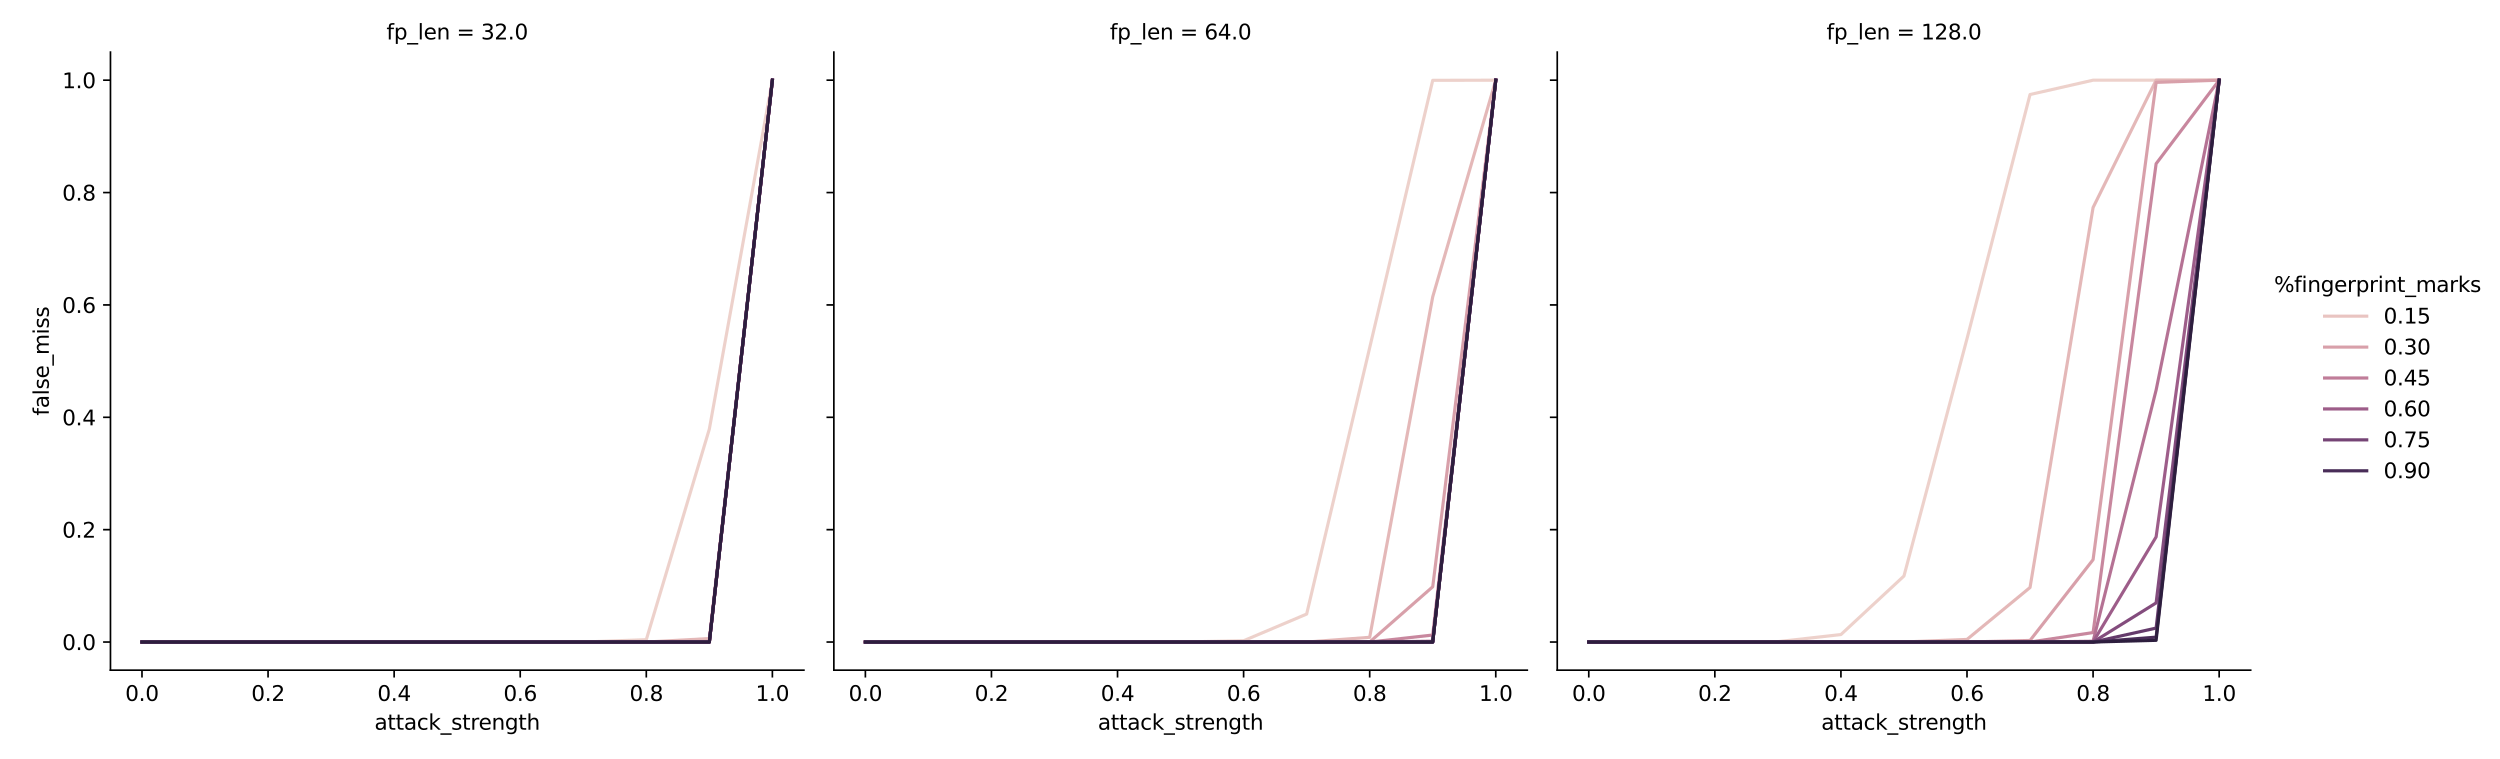 <?xml version="1.0" encoding="utf-8" standalone="no"?>
<!DOCTYPE svg PUBLIC "-//W3C//DTD SVG 1.1//EN"
  "http://www.w3.org/Graphics/SVG/1.1/DTD/svg11.dtd">
<svg xmlns:xlink="http://www.w3.org/1999/xlink" width="1186.46pt" height="360pt" viewBox="0 0 1186.46 360" xmlns="http://www.w3.org/2000/svg" version="1.1">
 <defs>
  <style type="text/css">*{stroke-linejoin: round; stroke-linecap: butt}</style>
 </defs>
 <g id="figure_1">
  <g id="patch_1">
   <path d="M 0 360 
L 1186.46 360 
L 1186.46 0 
L 0 0 
z
" style="fill: #ffffff"/>
  </g>
  <g id="axes_1">
   <g id="patch_2">
    <path d="M 52.424 318.04 
L 381.515 318.04 
L 381.515 24.72 
L 52.424 24.72 
z
" style="fill: #ffffff"/>
   </g>
   <g id="PolyCollection_1"/>
   <g id="PolyCollection_2"/>
   <g id="PolyCollection_3"/>
   <g id="PolyCollection_4"/>
   <g id="PolyCollection_5"/>
   <g id="PolyCollection_6"/>
   <g id="PolyCollection_7"/>
   <g id="PolyCollection_8"/>
   <g id="PolyCollection_9"/>
   <g id="PolyCollection_10"/>
   <g id="matplotlib.axis_1">
    <g id="xtick_1">
     <g id="line2d_1">
      <defs>
       <path id="mba8ad556d3" d="M 0 0 
L 0 3.5 
" style="stroke: #000000; stroke-width: 0.8"/>
      </defs>
      <g>
       <use xlink:href="#mba8ad556d3" x="67.383" y="318.04" style="stroke: #000000; stroke-width: 0.8"/>
      </g>
     </g>
     <g id="text_1">
      <!-- 0.0 -->
      <g transform="translate(59.431 332.638) scale(0.1 -0.1)">
       <defs>
        <path id="DejaVuSans-30" d="M 2034 4250 
Q 1547 4250 1301 3770 
Q 1056 3291 1056 2328 
Q 1056 1369 1301 889 
Q 1547 409 2034 409 
Q 2525 409 2770 889 
Q 3016 1369 3016 2328 
Q 3016 3291 2770 3770 
Q 2525 4250 2034 4250 
z
M 2034 4750 
Q 2819 4750 3233 4129 
Q 3647 3509 3647 2328 
Q 3647 1150 3233 529 
Q 2819 -91 2034 -91 
Q 1250 -91 836 529 
Q 422 1150 422 2328 
Q 422 3509 836 4129 
Q 1250 4750 2034 4750 
z
" transform="scale(0.016)"/>
        <path id="DejaVuSans-2e" d="M 684 794 
L 1344 794 
L 1344 0 
L 684 0 
L 684 794 
z
" transform="scale(0.016)"/>
       </defs>
       <use xlink:href="#DejaVuSans-30"/>
       <use xlink:href="#DejaVuSans-2e" x="63.623"/>
       <use xlink:href="#DejaVuSans-30" x="95.41"/>
      </g>
     </g>
    </g>
    <g id="xtick_2">
     <g id="line2d_2">
      <g>
       <use xlink:href="#mba8ad556d3" x="127.217" y="318.04" style="stroke: #000000; stroke-width: 0.8"/>
      </g>
     </g>
     <g id="text_2">
      <!-- 0.2 -->
      <g transform="translate(119.266 332.638) scale(0.1 -0.1)">
       <defs>
        <path id="DejaVuSans-32" d="M 1228 531 
L 3431 531 
L 3431 0 
L 469 0 
L 469 531 
Q 828 903 1448 1529 
Q 2069 2156 2228 2338 
Q 2531 2678 2651 2914 
Q 2772 3150 2772 3378 
Q 2772 3750 2511 3984 
Q 2250 4219 1831 4219 
Q 1534 4219 1204 4116 
Q 875 4013 500 3803 
L 500 4441 
Q 881 4594 1212 4672 
Q 1544 4750 1819 4750 
Q 2544 4750 2975 4387 
Q 3406 4025 3406 3419 
Q 3406 3131 3298 2873 
Q 3191 2616 2906 2266 
Q 2828 2175 2409 1742 
Q 1991 1309 1228 531 
z
" transform="scale(0.016)"/>
       </defs>
       <use xlink:href="#DejaVuSans-30"/>
       <use xlink:href="#DejaVuSans-2e" x="63.623"/>
       <use xlink:href="#DejaVuSans-32" x="95.41"/>
      </g>
     </g>
    </g>
    <g id="xtick_3">
     <g id="line2d_3">
      <g>
       <use xlink:href="#mba8ad556d3" x="187.052" y="318.04" style="stroke: #000000; stroke-width: 0.8"/>
      </g>
     </g>
     <g id="text_3">
      <!-- 0.4 -->
      <g transform="translate(179.101 332.638) scale(0.1 -0.1)">
       <defs>
        <path id="DejaVuSans-34" d="M 2419 4116 
L 825 1625 
L 2419 1625 
L 2419 4116 
z
M 2253 4666 
L 3047 4666 
L 3047 1625 
L 3713 1625 
L 3713 1100 
L 3047 1100 
L 3047 0 
L 2419 0 
L 2419 1100 
L 313 1100 
L 313 1709 
L 2253 4666 
z
" transform="scale(0.016)"/>
       </defs>
       <use xlink:href="#DejaVuSans-30"/>
       <use xlink:href="#DejaVuSans-2e" x="63.623"/>
       <use xlink:href="#DejaVuSans-34" x="95.41"/>
      </g>
     </g>
    </g>
    <g id="xtick_4">
     <g id="line2d_4">
      <g>
       <use xlink:href="#mba8ad556d3" x="246.887" y="318.04" style="stroke: #000000; stroke-width: 0.8"/>
      </g>
     </g>
     <g id="text_4">
      <!-- 0.6 -->
      <g transform="translate(238.935 332.638) scale(0.1 -0.1)">
       <defs>
        <path id="DejaVuSans-36" d="M 2113 2584 
Q 1688 2584 1439 2293 
Q 1191 2003 1191 1497 
Q 1191 994 1439 701 
Q 1688 409 2113 409 
Q 2538 409 2786 701 
Q 3034 994 3034 1497 
Q 3034 2003 2786 2293 
Q 2538 2584 2113 2584 
z
M 3366 4563 
L 3366 3988 
Q 3128 4100 2886 4159 
Q 2644 4219 2406 4219 
Q 1781 4219 1451 3797 
Q 1122 3375 1075 2522 
Q 1259 2794 1537 2939 
Q 1816 3084 2150 3084 
Q 2853 3084 3261 2657 
Q 3669 2231 3669 1497 
Q 3669 778 3244 343 
Q 2819 -91 2113 -91 
Q 1303 -91 875 529 
Q 447 1150 447 2328 
Q 447 3434 972 4092 
Q 1497 4750 2381 4750 
Q 2619 4750 2861 4703 
Q 3103 4656 3366 4563 
z
" transform="scale(0.016)"/>
       </defs>
       <use xlink:href="#DejaVuSans-30"/>
       <use xlink:href="#DejaVuSans-2e" x="63.623"/>
       <use xlink:href="#DejaVuSans-36" x="95.41"/>
      </g>
     </g>
    </g>
    <g id="xtick_5">
     <g id="line2d_5">
      <g>
       <use xlink:href="#mba8ad556d3" x="306.722" y="318.04" style="stroke: #000000; stroke-width: 0.8"/>
      </g>
     </g>
     <g id="text_5">
      <!-- 0.8 -->
      <g transform="translate(298.77 332.638) scale(0.1 -0.1)">
       <defs>
        <path id="DejaVuSans-38" d="M 2034 2216 
Q 1584 2216 1326 1975 
Q 1069 1734 1069 1313 
Q 1069 891 1326 650 
Q 1584 409 2034 409 
Q 2484 409 2743 651 
Q 3003 894 3003 1313 
Q 3003 1734 2745 1975 
Q 2488 2216 2034 2216 
z
M 1403 2484 
Q 997 2584 770 2862 
Q 544 3141 544 3541 
Q 544 4100 942 4425 
Q 1341 4750 2034 4750 
Q 2731 4750 3128 4425 
Q 3525 4100 3525 3541 
Q 3525 3141 3298 2862 
Q 3072 2584 2669 2484 
Q 3125 2378 3379 2068 
Q 3634 1759 3634 1313 
Q 3634 634 3220 271 
Q 2806 -91 2034 -91 
Q 1263 -91 848 271 
Q 434 634 434 1313 
Q 434 1759 690 2068 
Q 947 2378 1403 2484 
z
M 1172 3481 
Q 1172 3119 1398 2916 
Q 1625 2713 2034 2713 
Q 2441 2713 2670 2916 
Q 2900 3119 2900 3481 
Q 2900 3844 2670 4047 
Q 2441 4250 2034 4250 
Q 1625 4250 1398 4047 
Q 1172 3844 1172 3481 
z
" transform="scale(0.016)"/>
       </defs>
       <use xlink:href="#DejaVuSans-30"/>
       <use xlink:href="#DejaVuSans-2e" x="63.623"/>
       <use xlink:href="#DejaVuSans-38" x="95.41"/>
      </g>
     </g>
    </g>
    <g id="xtick_6">
     <g id="line2d_6">
      <g>
       <use xlink:href="#mba8ad556d3" x="366.556" y="318.04" style="stroke: #000000; stroke-width: 0.8"/>
      </g>
     </g>
     <g id="text_6">
      <!-- 1.0 -->
      <g transform="translate(358.605 332.638) scale(0.1 -0.1)">
       <defs>
        <path id="DejaVuSans-31" d="M 794 531 
L 1825 531 
L 1825 4091 
L 703 3866 
L 703 4441 
L 1819 4666 
L 2450 4666 
L 2450 531 
L 3481 531 
L 3481 0 
L 794 0 
L 794 531 
z
" transform="scale(0.016)"/>
       </defs>
       <use xlink:href="#DejaVuSans-31"/>
       <use xlink:href="#DejaVuSans-2e" x="63.623"/>
       <use xlink:href="#DejaVuSans-30" x="95.41"/>
      </g>
     </g>
    </g>
    <g id="text_7">
     <!-- attack_strength -->
     <g transform="translate(177.72 346.317) scale(0.1 -0.1)">
      <defs>
       <path id="DejaVuSans-61" d="M 2194 1759 
Q 1497 1759 1228 1600 
Q 959 1441 959 1056 
Q 959 750 1161 570 
Q 1363 391 1709 391 
Q 2188 391 2477 730 
Q 2766 1069 2766 1631 
L 2766 1759 
L 2194 1759 
z
M 3341 1997 
L 3341 0 
L 2766 0 
L 2766 531 
Q 2569 213 2275 61 
Q 1981 -91 1556 -91 
Q 1019 -91 701 211 
Q 384 513 384 1019 
Q 384 1609 779 1909 
Q 1175 2209 1959 2209 
L 2766 2209 
L 2766 2266 
Q 2766 2663 2505 2880 
Q 2244 3097 1772 3097 
Q 1472 3097 1187 3025 
Q 903 2953 641 2809 
L 641 3341 
Q 956 3463 1253 3523 
Q 1550 3584 1831 3584 
Q 2591 3584 2966 3190 
Q 3341 2797 3341 1997 
z
" transform="scale(0.016)"/>
       <path id="DejaVuSans-74" d="M 1172 4494 
L 1172 3500 
L 2356 3500 
L 2356 3053 
L 1172 3053 
L 1172 1153 
Q 1172 725 1289 603 
Q 1406 481 1766 481 
L 2356 481 
L 2356 0 
L 1766 0 
Q 1100 0 847 248 
Q 594 497 594 1153 
L 594 3053 
L 172 3053 
L 172 3500 
L 594 3500 
L 594 4494 
L 1172 4494 
z
" transform="scale(0.016)"/>
       <path id="DejaVuSans-63" d="M 3122 3366 
L 3122 2828 
Q 2878 2963 2633 3030 
Q 2388 3097 2138 3097 
Q 1578 3097 1268 2742 
Q 959 2388 959 1747 
Q 959 1106 1268 751 
Q 1578 397 2138 397 
Q 2388 397 2633 464 
Q 2878 531 3122 666 
L 3122 134 
Q 2881 22 2623 -34 
Q 2366 -91 2075 -91 
Q 1284 -91 818 406 
Q 353 903 353 1747 
Q 353 2603 823 3093 
Q 1294 3584 2113 3584 
Q 2378 3584 2631 3529 
Q 2884 3475 3122 3366 
z
" transform="scale(0.016)"/>
       <path id="DejaVuSans-6b" d="M 581 4863 
L 1159 4863 
L 1159 1991 
L 2875 3500 
L 3609 3500 
L 1753 1863 
L 3688 0 
L 2938 0 
L 1159 1709 
L 1159 0 
L 581 0 
L 581 4863 
z
" transform="scale(0.016)"/>
       <path id="DejaVuSans-5f" d="M 3263 -1063 
L 3263 -1509 
L -63 -1509 
L -63 -1063 
L 3263 -1063 
z
" transform="scale(0.016)"/>
       <path id="DejaVuSans-73" d="M 2834 3397 
L 2834 2853 
Q 2591 2978 2328 3040 
Q 2066 3103 1784 3103 
Q 1356 3103 1142 2972 
Q 928 2841 928 2578 
Q 928 2378 1081 2264 
Q 1234 2150 1697 2047 
L 1894 2003 
Q 2506 1872 2764 1633 
Q 3022 1394 3022 966 
Q 3022 478 2636 193 
Q 2250 -91 1575 -91 
Q 1294 -91 989 -36 
Q 684 19 347 128 
L 347 722 
Q 666 556 975 473 
Q 1284 391 1588 391 
Q 1994 391 2212 530 
Q 2431 669 2431 922 
Q 2431 1156 2273 1281 
Q 2116 1406 1581 1522 
L 1381 1569 
Q 847 1681 609 1914 
Q 372 2147 372 2553 
Q 372 3047 722 3315 
Q 1072 3584 1716 3584 
Q 2034 3584 2315 3537 
Q 2597 3491 2834 3397 
z
" transform="scale(0.016)"/>
       <path id="DejaVuSans-72" d="M 2631 2963 
Q 2534 3019 2420 3045 
Q 2306 3072 2169 3072 
Q 1681 3072 1420 2755 
Q 1159 2438 1159 1844 
L 1159 0 
L 581 0 
L 581 3500 
L 1159 3500 
L 1159 2956 
Q 1341 3275 1631 3429 
Q 1922 3584 2338 3584 
Q 2397 3584 2469 3576 
Q 2541 3569 2628 3553 
L 2631 2963 
z
" transform="scale(0.016)"/>
       <path id="DejaVuSans-65" d="M 3597 1894 
L 3597 1613 
L 953 1613 
Q 991 1019 1311 708 
Q 1631 397 2203 397 
Q 2534 397 2845 478 
Q 3156 559 3463 722 
L 3463 178 
Q 3153 47 2828 -22 
Q 2503 -91 2169 -91 
Q 1331 -91 842 396 
Q 353 884 353 1716 
Q 353 2575 817 3079 
Q 1281 3584 2069 3584 
Q 2775 3584 3186 3129 
Q 3597 2675 3597 1894 
z
M 3022 2063 
Q 3016 2534 2758 2815 
Q 2500 3097 2075 3097 
Q 1594 3097 1305 2825 
Q 1016 2553 972 2059 
L 3022 2063 
z
" transform="scale(0.016)"/>
       <path id="DejaVuSans-6e" d="M 3513 2113 
L 3513 0 
L 2938 0 
L 2938 2094 
Q 2938 2591 2744 2837 
Q 2550 3084 2163 3084 
Q 1697 3084 1428 2787 
Q 1159 2491 1159 1978 
L 1159 0 
L 581 0 
L 581 3500 
L 1159 3500 
L 1159 2956 
Q 1366 3272 1645 3428 
Q 1925 3584 2291 3584 
Q 2894 3584 3203 3211 
Q 3513 2838 3513 2113 
z
" transform="scale(0.016)"/>
       <path id="DejaVuSans-67" d="M 2906 1791 
Q 2906 2416 2648 2759 
Q 2391 3103 1925 3103 
Q 1463 3103 1205 2759 
Q 947 2416 947 1791 
Q 947 1169 1205 825 
Q 1463 481 1925 481 
Q 2391 481 2648 825 
Q 2906 1169 2906 1791 
z
M 3481 434 
Q 3481 -459 3084 -895 
Q 2688 -1331 1869 -1331 
Q 1566 -1331 1297 -1286 
Q 1028 -1241 775 -1147 
L 775 -588 
Q 1028 -725 1275 -790 
Q 1522 -856 1778 -856 
Q 2344 -856 2625 -561 
Q 2906 -266 2906 331 
L 2906 616 
Q 2728 306 2450 153 
Q 2172 0 1784 0 
Q 1141 0 747 490 
Q 353 981 353 1791 
Q 353 2603 747 3093 
Q 1141 3584 1784 3584 
Q 2172 3584 2450 3431 
Q 2728 3278 2906 2969 
L 2906 3500 
L 3481 3500 
L 3481 434 
z
" transform="scale(0.016)"/>
       <path id="DejaVuSans-68" d="M 3513 2113 
L 3513 0 
L 2938 0 
L 2938 2094 
Q 2938 2591 2744 2837 
Q 2550 3084 2163 3084 
Q 1697 3084 1428 2787 
Q 1159 2491 1159 1978 
L 1159 0 
L 581 0 
L 581 4863 
L 1159 4863 
L 1159 2956 
Q 1366 3272 1645 3428 
Q 1925 3584 2291 3584 
Q 2894 3584 3203 3211 
Q 3513 2838 3513 2113 
z
" transform="scale(0.016)"/>
      </defs>
      <use xlink:href="#DejaVuSans-61"/>
      <use xlink:href="#DejaVuSans-74" x="61.279"/>
      <use xlink:href="#DejaVuSans-74" x="100.488"/>
      <use xlink:href="#DejaVuSans-61" x="139.697"/>
      <use xlink:href="#DejaVuSans-63" x="200.977"/>
      <use xlink:href="#DejaVuSans-6b" x="255.957"/>
      <use xlink:href="#DejaVuSans-5f" x="313.867"/>
      <use xlink:href="#DejaVuSans-73" x="363.867"/>
      <use xlink:href="#DejaVuSans-74" x="415.967"/>
      <use xlink:href="#DejaVuSans-72" x="455.176"/>
      <use xlink:href="#DejaVuSans-65" x="494.039"/>
      <use xlink:href="#DejaVuSans-6e" x="555.562"/>
      <use xlink:href="#DejaVuSans-67" x="618.941"/>
      <use xlink:href="#DejaVuSans-74" x="682.418"/>
      <use xlink:href="#DejaVuSans-68" x="721.627"/>
     </g>
    </g>
   </g>
   <g id="matplotlib.axis_2">
    <g id="ytick_1">
     <g id="line2d_7">
      <defs>
       <path id="m7121e3c1a1" d="M 0 0 
L -3.5 0 
" style="stroke: #000000; stroke-width: 0.8"/>
      </defs>
      <g>
       <use xlink:href="#m7121e3c1a1" x="52.424" y="304.707" style="stroke: #000000; stroke-width: 0.8"/>
      </g>
     </g>
     <g id="text_8">
      <!-- 0.0 -->
      <g transform="translate(29.521 308.506) scale(0.1 -0.1)">
       <use xlink:href="#DejaVuSans-30"/>
       <use xlink:href="#DejaVuSans-2e" x="63.623"/>
       <use xlink:href="#DejaVuSans-30" x="95.41"/>
      </g>
     </g>
    </g>
    <g id="ytick_2">
     <g id="line2d_8">
      <g>
       <use xlink:href="#m7121e3c1a1" x="52.424" y="251.376" style="stroke: #000000; stroke-width: 0.8"/>
      </g>
     </g>
     <g id="text_9">
      <!-- 0.2 -->
      <g transform="translate(29.521 255.176) scale(0.1 -0.1)">
       <use xlink:href="#DejaVuSans-30"/>
       <use xlink:href="#DejaVuSans-2e" x="63.623"/>
       <use xlink:href="#DejaVuSans-32" x="95.41"/>
      </g>
     </g>
    </g>
    <g id="ytick_3">
     <g id="line2d_9">
      <g>
       <use xlink:href="#m7121e3c1a1" x="52.424" y="198.045" style="stroke: #000000; stroke-width: 0.8"/>
      </g>
     </g>
     <g id="text_10">
      <!-- 0.4 -->
      <g transform="translate(29.521 201.845) scale(0.1 -0.1)">
       <use xlink:href="#DejaVuSans-30"/>
       <use xlink:href="#DejaVuSans-2e" x="63.623"/>
       <use xlink:href="#DejaVuSans-34" x="95.41"/>
      </g>
     </g>
    </g>
    <g id="ytick_4">
     <g id="line2d_10">
      <g>
       <use xlink:href="#m7121e3c1a1" x="52.424" y="144.715" style="stroke: #000000; stroke-width: 0.8"/>
      </g>
     </g>
     <g id="text_11">
      <!-- 0.6 -->
      <g transform="translate(29.521 148.514) scale(0.1 -0.1)">
       <use xlink:href="#DejaVuSans-30"/>
       <use xlink:href="#DejaVuSans-2e" x="63.623"/>
       <use xlink:href="#DejaVuSans-36" x="95.41"/>
      </g>
     </g>
    </g>
    <g id="ytick_5">
     <g id="line2d_11">
      <g>
       <use xlink:href="#m7121e3c1a1" x="52.424" y="91.384" style="stroke: #000000; stroke-width: 0.8"/>
      </g>
     </g>
     <g id="text_12">
      <!-- 0.8 -->
      <g transform="translate(29.521 95.183) scale(0.1 -0.1)">
       <use xlink:href="#DejaVuSans-30"/>
       <use xlink:href="#DejaVuSans-2e" x="63.623"/>
       <use xlink:href="#DejaVuSans-38" x="95.41"/>
      </g>
     </g>
    </g>
    <g id="ytick_6">
     <g id="line2d_12">
      <g>
       <use xlink:href="#m7121e3c1a1" x="52.424" y="38.053" style="stroke: #000000; stroke-width: 0.8"/>
      </g>
     </g>
     <g id="text_13">
      <!-- 1.0 -->
      <g transform="translate(29.521 41.852) scale(0.1 -0.1)">
       <use xlink:href="#DejaVuSans-31"/>
       <use xlink:href="#DejaVuSans-2e" x="63.623"/>
       <use xlink:href="#DejaVuSans-30" x="95.41"/>
      </g>
     </g>
    </g>
    <g id="text_14">
     <!-- false_miss -->
     <g transform="translate(23.163 197.243) rotate(-90) scale(0.1 -0.1)">
      <defs>
       <path id="DejaVuSans-66" d="M 2375 4863 
L 2375 4384 
L 1825 4384 
Q 1516 4384 1395 4259 
Q 1275 4134 1275 3809 
L 1275 3500 
L 2222 3500 
L 2222 3053 
L 1275 3053 
L 1275 0 
L 697 0 
L 697 3053 
L 147 3053 
L 147 3500 
L 697 3500 
L 697 3744 
Q 697 4328 969 4595 
Q 1241 4863 1831 4863 
L 2375 4863 
z
" transform="scale(0.016)"/>
       <path id="DejaVuSans-6c" d="M 603 4863 
L 1178 4863 
L 1178 0 
L 603 0 
L 603 4863 
z
" transform="scale(0.016)"/>
       <path id="DejaVuSans-6d" d="M 3328 2828 
Q 3544 3216 3844 3400 
Q 4144 3584 4550 3584 
Q 5097 3584 5394 3201 
Q 5691 2819 5691 2113 
L 5691 0 
L 5113 0 
L 5113 2094 
Q 5113 2597 4934 2840 
Q 4756 3084 4391 3084 
Q 3944 3084 3684 2787 
Q 3425 2491 3425 1978 
L 3425 0 
L 2847 0 
L 2847 2094 
Q 2847 2600 2669 2842 
Q 2491 3084 2119 3084 
Q 1678 3084 1418 2786 
Q 1159 2488 1159 1978 
L 1159 0 
L 581 0 
L 581 3500 
L 1159 3500 
L 1159 2956 
Q 1356 3278 1631 3431 
Q 1906 3584 2284 3584 
Q 2666 3584 2933 3390 
Q 3200 3197 3328 2828 
z
" transform="scale(0.016)"/>
       <path id="DejaVuSans-69" d="M 603 3500 
L 1178 3500 
L 1178 0 
L 603 0 
L 603 3500 
z
M 603 4863 
L 1178 4863 
L 1178 4134 
L 603 4134 
L 603 4863 
z
" transform="scale(0.016)"/>
      </defs>
      <use xlink:href="#DejaVuSans-66"/>
      <use xlink:href="#DejaVuSans-61" x="35.205"/>
      <use xlink:href="#DejaVuSans-6c" x="96.484"/>
      <use xlink:href="#DejaVuSans-73" x="124.268"/>
      <use xlink:href="#DejaVuSans-65" x="176.367"/>
      <use xlink:href="#DejaVuSans-5f" x="237.891"/>
      <use xlink:href="#DejaVuSans-6d" x="287.891"/>
      <use xlink:href="#DejaVuSans-69" x="385.303"/>
      <use xlink:href="#DejaVuSans-73" x="413.086"/>
      <use xlink:href="#DejaVuSans-73" x="465.186"/>
     </g>
    </g>
   </g>
   <g id="line2d_13">
    <path d="M 67.383 304.707 
L 97.3 304.707 
L 127.217 304.707 
L 157.135 304.707 
L 187.052 304.707 
L 216.969 304.707 
L 246.887 304.707 
L 276.804 304.702 
L 306.722 303.575 
L 336.639 203.63 
L 366.556 38.053 
" clip-path="url(#pf1276f972d)" style="fill: none; stroke: #edd1cb; stroke-width: 1.5; stroke-linecap: square"/>
   </g>
   <g id="line2d_14">
    <path d="M 67.383 304.707 
L 97.3 304.707 
L 127.217 304.707 
L 157.135 304.707 
L 187.052 304.707 
L 216.969 304.707 
L 246.887 304.707 
L 276.804 304.707 
L 306.722 304.707 
L 336.639 303.035 
L 366.556 38.053 
" clip-path="url(#pf1276f972d)" style="fill: none; stroke: #e4b8b8; stroke-width: 1.5; stroke-linecap: square"/>
   </g>
   <g id="line2d_15">
    <path d="M 67.383 304.707 
L 97.3 304.707 
L 127.217 304.707 
L 157.135 304.707 
L 187.052 304.707 
L 216.969 304.707 
L 246.887 304.707 
L 276.804 304.707 
L 306.722 304.707 
L 336.639 304.685 
L 366.556 38.053 
" clip-path="url(#pf1276f972d)" style="fill: none; stroke: #d8a0aa; stroke-width: 1.5; stroke-linecap: square"/>
   </g>
   <g id="line2d_16">
    <path d="M 67.383 304.707 
L 97.3 304.707 
L 127.217 304.707 
L 157.135 304.707 
L 187.052 304.707 
L 216.969 304.707 
L 246.887 304.707 
L 276.804 304.707 
L 306.722 304.707 
L 336.639 304.707 
L 366.556 38.053 
" clip-path="url(#pf1276f972d)" style="fill: none; stroke: #c8879e; stroke-width: 1.5; stroke-linecap: square"/>
   </g>
   <g id="line2d_17">
    <path d="M 67.383 304.707 
L 97.3 304.707 
L 127.217 304.707 
L 157.135 304.707 
L 187.052 304.707 
L 216.969 304.707 
L 246.887 304.707 
L 276.804 304.707 
L 306.722 304.707 
L 336.639 304.707 
L 366.556 38.053 
" clip-path="url(#pf1276f972d)" style="fill: none; stroke: #b57294; stroke-width: 1.5; stroke-linecap: square"/>
   </g>
   <g id="line2d_18">
    <path d="M 67.383 304.707 
L 97.3 304.707 
L 127.217 304.707 
L 157.135 304.707 
L 187.052 304.707 
L 216.969 304.707 
L 246.887 304.707 
L 276.804 304.707 
L 306.722 304.707 
L 336.639 304.707 
L 366.556 38.053 
" clip-path="url(#pf1276f972d)" style="fill: none; stroke: #9d5d89; stroke-width: 1.5; stroke-linecap: square"/>
   </g>
   <g id="line2d_19">
    <path d="M 67.383 304.707 
L 97.3 304.707 
L 127.217 304.707 
L 157.135 304.707 
L 187.052 304.707 
L 216.969 304.707 
L 246.887 304.707 
L 276.804 304.707 
L 306.722 304.707 
L 336.639 304.707 
L 366.556 38.053 
" clip-path="url(#pf1276f972d)" style="fill: none; stroke: #834c7d; stroke-width: 1.5; stroke-linecap: square"/>
   </g>
   <g id="line2d_20">
    <path d="M 67.383 304.707 
L 97.3 304.707 
L 127.217 304.707 
L 157.135 304.707 
L 187.052 304.707 
L 216.969 304.707 
L 246.887 304.707 
L 276.804 304.707 
L 306.722 304.707 
L 336.639 304.707 
L 366.556 38.053 
" clip-path="url(#pf1276f972d)" style="fill: none; stroke: #653b6c; stroke-width: 1.5; stroke-linecap: square"/>
   </g>
   <g id="line2d_21">
    <path d="M 67.383 304.707 
L 97.3 304.707 
L 127.217 304.707 
L 157.135 304.707 
L 187.052 304.707 
L 216.969 304.707 
L 246.887 304.707 
L 276.804 304.707 
L 306.722 304.707 
L 336.639 304.707 
L 366.556 38.053 
" clip-path="url(#pf1276f972d)" style="fill: none; stroke: #492d58; stroke-width: 1.5; stroke-linecap: square"/>
   </g>
   <g id="line2d_22">
    <path d="M 67.383 304.707 
L 97.3 304.707 
L 127.217 304.707 
L 157.135 304.707 
L 187.052 304.707 
L 216.969 304.707 
L 246.887 304.707 
L 276.804 304.707 
L 306.722 304.707 
L 336.639 304.707 
L 366.556 38.053 
" clip-path="url(#pf1276f972d)" style="fill: none; stroke: #2d1e3e; stroke-width: 1.5; stroke-linecap: square"/>
   </g>
   <g id="line2d_23"/>
   <g id="line2d_24"/>
   <g id="line2d_25"/>
   <g id="line2d_26"/>
   <g id="line2d_27"/>
   <g id="line2d_28"/>
   <g id="patch_3">
    <path d="M 52.424 318.04 
L 52.424 24.72 
" style="fill: none; stroke: #000000; stroke-width: 0.8; stroke-linejoin: miter; stroke-linecap: square"/>
   </g>
   <g id="patch_4">
    <path d="M 52.424 318.04 
L 381.515 318.04 
" style="fill: none; stroke: #000000; stroke-width: 0.8; stroke-linejoin: miter; stroke-linecap: square"/>
   </g>
   <g id="text_15">
    <!-- fp_len = 32.0 -->
    <g transform="translate(183.4 18.72) scale(0.1 -0.1)">
     <defs>
      <path id="DejaVuSans-70" d="M 1159 525 
L 1159 -1331 
L 581 -1331 
L 581 3500 
L 1159 3500 
L 1159 2969 
Q 1341 3281 1617 3432 
Q 1894 3584 2278 3584 
Q 2916 3584 3314 3078 
Q 3713 2572 3713 1747 
Q 3713 922 3314 415 
Q 2916 -91 2278 -91 
Q 1894 -91 1617 61 
Q 1341 213 1159 525 
z
M 3116 1747 
Q 3116 2381 2855 2742 
Q 2594 3103 2138 3103 
Q 1681 3103 1420 2742 
Q 1159 2381 1159 1747 
Q 1159 1113 1420 752 
Q 1681 391 2138 391 
Q 2594 391 2855 752 
Q 3116 1113 3116 1747 
z
" transform="scale(0.016)"/>
      <path id="DejaVuSans-20" transform="scale(0.016)"/>
      <path id="DejaVuSans-3d" d="M 678 2906 
L 4684 2906 
L 4684 2381 
L 678 2381 
L 678 2906 
z
M 678 1631 
L 4684 1631 
L 4684 1100 
L 678 1100 
L 678 1631 
z
" transform="scale(0.016)"/>
      <path id="DejaVuSans-33" d="M 2597 2516 
Q 3050 2419 3304 2112 
Q 3559 1806 3559 1356 
Q 3559 666 3084 287 
Q 2609 -91 1734 -91 
Q 1441 -91 1130 -33 
Q 819 25 488 141 
L 488 750 
Q 750 597 1062 519 
Q 1375 441 1716 441 
Q 2309 441 2620 675 
Q 2931 909 2931 1356 
Q 2931 1769 2642 2001 
Q 2353 2234 1838 2234 
L 1294 2234 
L 1294 2753 
L 1863 2753 
Q 2328 2753 2575 2939 
Q 2822 3125 2822 3475 
Q 2822 3834 2567 4026 
Q 2313 4219 1838 4219 
Q 1578 4219 1281 4162 
Q 984 4106 628 3988 
L 628 4550 
Q 988 4650 1302 4700 
Q 1616 4750 1894 4750 
Q 2613 4750 3031 4423 
Q 3450 4097 3450 3541 
Q 3450 3153 3228 2886 
Q 3006 2619 2597 2516 
z
" transform="scale(0.016)"/>
     </defs>
     <use xlink:href="#DejaVuSans-66"/>
     <use xlink:href="#DejaVuSans-70" x="35.205"/>
     <use xlink:href="#DejaVuSans-5f" x="98.682"/>
     <use xlink:href="#DejaVuSans-6c" x="148.682"/>
     <use xlink:href="#DejaVuSans-65" x="176.465"/>
     <use xlink:href="#DejaVuSans-6e" x="237.988"/>
     <use xlink:href="#DejaVuSans-20" x="301.367"/>
     <use xlink:href="#DejaVuSans-3d" x="333.154"/>
     <use xlink:href="#DejaVuSans-20" x="416.943"/>
     <use xlink:href="#DejaVuSans-33" x="448.73"/>
     <use xlink:href="#DejaVuSans-32" x="512.354"/>
     <use xlink:href="#DejaVuSans-2e" x="575.977"/>
     <use xlink:href="#DejaVuSans-30" x="607.764"/>
    </g>
   </g>
  </g>
  <g id="axes_2">
   <g id="patch_5">
    <path d="M 395.734 318.04 
L 724.825 318.04 
L 724.825 24.72 
L 395.734 24.72 
z
" style="fill: #ffffff"/>
   </g>
   <g id="PolyCollection_11"/>
   <g id="PolyCollection_12"/>
   <g id="PolyCollection_13"/>
   <g id="PolyCollection_14"/>
   <g id="PolyCollection_15"/>
   <g id="PolyCollection_16"/>
   <g id="PolyCollection_17"/>
   <g id="PolyCollection_18"/>
   <g id="PolyCollection_19"/>
   <g id="PolyCollection_20"/>
   <g id="matplotlib.axis_3">
    <g id="xtick_7">
     <g id="line2d_29">
      <g>
       <use xlink:href="#mba8ad556d3" x="410.693" y="318.04" style="stroke: #000000; stroke-width: 0.8"/>
      </g>
     </g>
     <g id="text_16">
      <!-- 0.0 -->
      <g transform="translate(402.741 332.638) scale(0.1 -0.1)">
       <use xlink:href="#DejaVuSans-30"/>
       <use xlink:href="#DejaVuSans-2e" x="63.623"/>
       <use xlink:href="#DejaVuSans-30" x="95.41"/>
      </g>
     </g>
    </g>
    <g id="xtick_8">
     <g id="line2d_30">
      <g>
       <use xlink:href="#mba8ad556d3" x="470.528" y="318.04" style="stroke: #000000; stroke-width: 0.8"/>
      </g>
     </g>
     <g id="text_17">
      <!-- 0.2 -->
      <g transform="translate(462.576 332.638) scale(0.1 -0.1)">
       <use xlink:href="#DejaVuSans-30"/>
       <use xlink:href="#DejaVuSans-2e" x="63.623"/>
       <use xlink:href="#DejaVuSans-32" x="95.41"/>
      </g>
     </g>
    </g>
    <g id="xtick_9">
     <g id="line2d_31">
      <g>
       <use xlink:href="#mba8ad556d3" x="530.362" y="318.04" style="stroke: #000000; stroke-width: 0.8"/>
      </g>
     </g>
     <g id="text_18">
      <!-- 0.4 -->
      <g transform="translate(522.411 332.638) scale(0.1 -0.1)">
       <use xlink:href="#DejaVuSans-30"/>
       <use xlink:href="#DejaVuSans-2e" x="63.623"/>
       <use xlink:href="#DejaVuSans-34" x="95.41"/>
      </g>
     </g>
    </g>
    <g id="xtick_10">
     <g id="line2d_32">
      <g>
       <use xlink:href="#mba8ad556d3" x="590.197" y="318.04" style="stroke: #000000; stroke-width: 0.8"/>
      </g>
     </g>
     <g id="text_19">
      <!-- 0.6 -->
      <g transform="translate(582.245 332.638) scale(0.1 -0.1)">
       <use xlink:href="#DejaVuSans-30"/>
       <use xlink:href="#DejaVuSans-2e" x="63.623"/>
       <use xlink:href="#DejaVuSans-36" x="95.41"/>
      </g>
     </g>
    </g>
    <g id="xtick_11">
     <g id="line2d_33">
      <g>
       <use xlink:href="#mba8ad556d3" x="650.032" y="318.04" style="stroke: #000000; stroke-width: 0.8"/>
      </g>
     </g>
     <g id="text_20">
      <!-- 0.8 -->
      <g transform="translate(642.08 332.638) scale(0.1 -0.1)">
       <use xlink:href="#DejaVuSans-30"/>
       <use xlink:href="#DejaVuSans-2e" x="63.623"/>
       <use xlink:href="#DejaVuSans-38" x="95.41"/>
      </g>
     </g>
    </g>
    <g id="xtick_12">
     <g id="line2d_34">
      <g>
       <use xlink:href="#mba8ad556d3" x="709.866" y="318.04" style="stroke: #000000; stroke-width: 0.8"/>
      </g>
     </g>
     <g id="text_21">
      <!-- 1.0 -->
      <g transform="translate(701.915 332.638) scale(0.1 -0.1)">
       <use xlink:href="#DejaVuSans-31"/>
       <use xlink:href="#DejaVuSans-2e" x="63.623"/>
       <use xlink:href="#DejaVuSans-30" x="95.41"/>
      </g>
     </g>
    </g>
    <g id="text_22">
     <!-- attack_strength -->
     <g transform="translate(521.03 346.317) scale(0.1 -0.1)">
      <use xlink:href="#DejaVuSans-61"/>
      <use xlink:href="#DejaVuSans-74" x="61.279"/>
      <use xlink:href="#DejaVuSans-74" x="100.488"/>
      <use xlink:href="#DejaVuSans-61" x="139.697"/>
      <use xlink:href="#DejaVuSans-63" x="200.977"/>
      <use xlink:href="#DejaVuSans-6b" x="255.957"/>
      <use xlink:href="#DejaVuSans-5f" x="313.867"/>
      <use xlink:href="#DejaVuSans-73" x="363.867"/>
      <use xlink:href="#DejaVuSans-74" x="415.967"/>
      <use xlink:href="#DejaVuSans-72" x="455.176"/>
      <use xlink:href="#DejaVuSans-65" x="494.039"/>
      <use xlink:href="#DejaVuSans-6e" x="555.562"/>
      <use xlink:href="#DejaVuSans-67" x="618.941"/>
      <use xlink:href="#DejaVuSans-74" x="682.418"/>
      <use xlink:href="#DejaVuSans-68" x="721.627"/>
     </g>
    </g>
   </g>
   <g id="matplotlib.axis_4">
    <g id="ytick_7">
     <g id="line2d_35">
      <g>
       <use xlink:href="#m7121e3c1a1" x="395.734" y="304.707" style="stroke: #000000; stroke-width: 0.8"/>
      </g>
     </g>
    </g>
    <g id="ytick_8">
     <g id="line2d_36">
      <g>
       <use xlink:href="#m7121e3c1a1" x="395.734" y="251.376" style="stroke: #000000; stroke-width: 0.8"/>
      </g>
     </g>
    </g>
    <g id="ytick_9">
     <g id="line2d_37">
      <g>
       <use xlink:href="#m7121e3c1a1" x="395.734" y="198.045" style="stroke: #000000; stroke-width: 0.8"/>
      </g>
     </g>
    </g>
    <g id="ytick_10">
     <g id="line2d_38">
      <g>
       <use xlink:href="#m7121e3c1a1" x="395.734" y="144.715" style="stroke: #000000; stroke-width: 0.8"/>
      </g>
     </g>
    </g>
    <g id="ytick_11">
     <g id="line2d_39">
      <g>
       <use xlink:href="#m7121e3c1a1" x="395.734" y="91.384" style="stroke: #000000; stroke-width: 0.8"/>
      </g>
     </g>
    </g>
    <g id="ytick_12">
     <g id="line2d_40">
      <g>
       <use xlink:href="#m7121e3c1a1" x="395.734" y="38.053" style="stroke: #000000; stroke-width: 0.8"/>
      </g>
     </g>
    </g>
   </g>
   <g id="line2d_41">
    <path d="M 410.693 304.707 
L 440.61 304.707 
L 470.528 304.707 
L 500.445 304.707 
L 530.362 304.707 
L 560.28 304.691 
L 590.197 304.084 
L 620.114 291.427 
L 650.032 165.003 
L 679.949 38.119 
L 709.866 38.053 
" clip-path="url(#p1679328526)" style="fill: none; stroke: #edd1cb; stroke-width: 1.5; stroke-linecap: square"/>
   </g>
   <g id="line2d_42">
    <path d="M 410.693 304.707 
L 440.61 304.707 
L 470.528 304.707 
L 500.445 304.707 
L 530.362 304.707 
L 560.28 304.707 
L 590.197 304.707 
L 620.114 304.696 
L 650.032 302.448 
L 679.949 140.866 
L 709.866 38.053 
" clip-path="url(#p1679328526)" style="fill: none; stroke: #e4b8b8; stroke-width: 1.5; stroke-linecap: square"/>
   </g>
   <g id="line2d_43">
    <path d="M 410.693 304.707 
L 440.61 304.707 
L 470.528 304.707 
L 500.445 304.707 
L 530.362 304.707 
L 560.28 304.707 
L 590.197 304.707 
L 620.114 304.707 
L 650.032 304.686 
L 679.949 278.467 
L 709.866 38.053 
" clip-path="url(#p1679328526)" style="fill: none; stroke: #d8a0aa; stroke-width: 1.5; stroke-linecap: square"/>
   </g>
   <g id="line2d_44">
    <path d="M 410.693 304.707 
L 440.61 304.707 
L 470.528 304.707 
L 500.445 304.707 
L 530.362 304.707 
L 560.28 304.707 
L 590.197 304.707 
L 620.114 304.707 
L 650.032 304.707 
L 679.949 301.372 
L 709.866 38.053 
" clip-path="url(#p1679328526)" style="fill: none; stroke: #c8879e; stroke-width: 1.5; stroke-linecap: square"/>
   </g>
   <g id="line2d_45">
    <path d="M 410.693 304.707 
L 440.61 304.707 
L 470.528 304.707 
L 500.445 304.707 
L 530.362 304.707 
L 560.28 304.707 
L 590.197 304.707 
L 620.114 304.707 
L 650.032 304.707 
L 679.949 304.3 
L 709.866 38.053 
" clip-path="url(#p1679328526)" style="fill: none; stroke: #b57294; stroke-width: 1.5; stroke-linecap: square"/>
   </g>
   <g id="line2d_46">
    <path d="M 410.693 304.707 
L 440.61 304.707 
L 470.528 304.707 
L 500.445 304.707 
L 530.362 304.707 
L 560.28 304.707 
L 590.197 304.707 
L 620.114 304.707 
L 650.032 304.707 
L 679.949 304.658 
L 709.866 38.053 
" clip-path="url(#p1679328526)" style="fill: none; stroke: #9d5d89; stroke-width: 1.5; stroke-linecap: square"/>
   </g>
   <g id="line2d_47">
    <path d="M 410.693 304.707 
L 440.61 304.707 
L 470.528 304.707 
L 500.445 304.707 
L 530.362 304.707 
L 560.28 304.707 
L 590.197 304.707 
L 620.114 304.707 
L 650.032 304.707 
L 679.949 304.702 
L 709.866 38.053 
" clip-path="url(#p1679328526)" style="fill: none; stroke: #834c7d; stroke-width: 1.5; stroke-linecap: square"/>
   </g>
   <g id="line2d_48">
    <path d="M 410.693 304.707 
L 440.61 304.707 
L 470.528 304.707 
L 500.445 304.707 
L 530.362 304.707 
L 560.28 304.707 
L 590.197 304.707 
L 620.114 304.707 
L 650.032 304.707 
L 679.949 304.707 
L 709.866 38.053 
" clip-path="url(#p1679328526)" style="fill: none; stroke: #653b6c; stroke-width: 1.5; stroke-linecap: square"/>
   </g>
   <g id="line2d_49">
    <path d="M 410.693 304.707 
L 440.61 304.707 
L 470.528 304.707 
L 500.445 304.707 
L 530.362 304.707 
L 560.28 304.707 
L 590.197 304.707 
L 620.114 304.707 
L 650.032 304.707 
L 679.949 304.707 
L 709.866 38.053 
" clip-path="url(#p1679328526)" style="fill: none; stroke: #492d58; stroke-width: 1.5; stroke-linecap: square"/>
   </g>
   <g id="line2d_50">
    <path d="M 410.693 304.707 
L 440.61 304.707 
L 470.528 304.707 
L 500.445 304.707 
L 530.362 304.707 
L 560.28 304.707 
L 590.197 304.707 
L 620.114 304.707 
L 650.032 304.707 
L 679.949 304.707 
L 709.866 38.053 
" clip-path="url(#p1679328526)" style="fill: none; stroke: #2d1e3e; stroke-width: 1.5; stroke-linecap: square"/>
   </g>
   <g id="patch_6">
    <path d="M 395.734 318.04 
L 395.734 24.72 
" style="fill: none; stroke: #000000; stroke-width: 0.8; stroke-linejoin: miter; stroke-linecap: square"/>
   </g>
   <g id="patch_7">
    <path d="M 395.734 318.04 
L 724.825 318.04 
" style="fill: none; stroke: #000000; stroke-width: 0.8; stroke-linejoin: miter; stroke-linecap: square"/>
   </g>
   <g id="text_23">
    <!-- fp_len = 64.0 -->
    <g transform="translate(526.71 18.72) scale(0.1 -0.1)">
     <use xlink:href="#DejaVuSans-66"/>
     <use xlink:href="#DejaVuSans-70" x="35.205"/>
     <use xlink:href="#DejaVuSans-5f" x="98.682"/>
     <use xlink:href="#DejaVuSans-6c" x="148.682"/>
     <use xlink:href="#DejaVuSans-65" x="176.465"/>
     <use xlink:href="#DejaVuSans-6e" x="237.988"/>
     <use xlink:href="#DejaVuSans-20" x="301.367"/>
     <use xlink:href="#DejaVuSans-3d" x="333.154"/>
     <use xlink:href="#DejaVuSans-20" x="416.943"/>
     <use xlink:href="#DejaVuSans-36" x="448.73"/>
     <use xlink:href="#DejaVuSans-34" x="512.354"/>
     <use xlink:href="#DejaVuSans-2e" x="575.977"/>
     <use xlink:href="#DejaVuSans-30" x="607.764"/>
    </g>
   </g>
  </g>
  <g id="axes_3">
   <g id="patch_8">
    <path d="M 739.044 318.04 
L 1068.135 318.04 
L 1068.135 24.72 
L 739.044 24.72 
z
" style="fill: #ffffff"/>
   </g>
   <g id="PolyCollection_21"/>
   <g id="PolyCollection_22"/>
   <g id="PolyCollection_23"/>
   <g id="PolyCollection_24"/>
   <g id="PolyCollection_25"/>
   <g id="PolyCollection_26"/>
   <g id="PolyCollection_27"/>
   <g id="PolyCollection_28"/>
   <g id="PolyCollection_29"/>
   <g id="PolyCollection_30"/>
   <g id="matplotlib.axis_5">
    <g id="xtick_13">
     <g id="line2d_51">
      <g>
       <use xlink:href="#mba8ad556d3" x="754.003" y="318.04" style="stroke: #000000; stroke-width: 0.8"/>
      </g>
     </g>
     <g id="text_24">
      <!-- 0.0 -->
      <g transform="translate(746.052 332.638) scale(0.1 -0.1)">
       <use xlink:href="#DejaVuSans-30"/>
       <use xlink:href="#DejaVuSans-2e" x="63.623"/>
       <use xlink:href="#DejaVuSans-30" x="95.41"/>
      </g>
     </g>
    </g>
    <g id="xtick_14">
     <g id="line2d_52">
      <g>
       <use xlink:href="#mba8ad556d3" x="813.838" y="318.04" style="stroke: #000000; stroke-width: 0.8"/>
      </g>
     </g>
     <g id="text_25">
      <!-- 0.2 -->
      <g transform="translate(805.886 332.638) scale(0.1 -0.1)">
       <use xlink:href="#DejaVuSans-30"/>
       <use xlink:href="#DejaVuSans-2e" x="63.623"/>
       <use xlink:href="#DejaVuSans-32" x="95.41"/>
      </g>
     </g>
    </g>
    <g id="xtick_15">
     <g id="line2d_53">
      <g>
       <use xlink:href="#mba8ad556d3" x="873.673" y="318.04" style="stroke: #000000; stroke-width: 0.8"/>
      </g>
     </g>
     <g id="text_26">
      <!-- 0.4 -->
      <g transform="translate(865.721 332.638) scale(0.1 -0.1)">
       <use xlink:href="#DejaVuSans-30"/>
       <use xlink:href="#DejaVuSans-2e" x="63.623"/>
       <use xlink:href="#DejaVuSans-34" x="95.41"/>
      </g>
     </g>
    </g>
    <g id="xtick_16">
     <g id="line2d_54">
      <g>
       <use xlink:href="#mba8ad556d3" x="933.507" y="318.04" style="stroke: #000000; stroke-width: 0.8"/>
      </g>
     </g>
     <g id="text_27">
      <!-- 0.6 -->
      <g transform="translate(925.556 332.638) scale(0.1 -0.1)">
       <use xlink:href="#DejaVuSans-30"/>
       <use xlink:href="#DejaVuSans-2e" x="63.623"/>
       <use xlink:href="#DejaVuSans-36" x="95.41"/>
      </g>
     </g>
    </g>
    <g id="xtick_17">
     <g id="line2d_55">
      <g>
       <use xlink:href="#mba8ad556d3" x="993.342" y="318.04" style="stroke: #000000; stroke-width: 0.8"/>
      </g>
     </g>
     <g id="text_28">
      <!-- 0.8 -->
      <g transform="translate(985.39 332.638) scale(0.1 -0.1)">
       <use xlink:href="#DejaVuSans-30"/>
       <use xlink:href="#DejaVuSans-2e" x="63.623"/>
       <use xlink:href="#DejaVuSans-38" x="95.41"/>
      </g>
     </g>
    </g>
    <g id="xtick_18">
     <g id="line2d_56">
      <g>
       <use xlink:href="#mba8ad556d3" x="1053.177" y="318.04" style="stroke: #000000; stroke-width: 0.8"/>
      </g>
     </g>
     <g id="text_29">
      <!-- 1.0 -->
      <g transform="translate(1045.225 332.638) scale(0.1 -0.1)">
       <use xlink:href="#DejaVuSans-31"/>
       <use xlink:href="#DejaVuSans-2e" x="63.623"/>
       <use xlink:href="#DejaVuSans-30" x="95.41"/>
      </g>
     </g>
    </g>
    <g id="text_30">
     <!-- attack_strength -->
     <g transform="translate(864.341 346.317) scale(0.1 -0.1)">
      <use xlink:href="#DejaVuSans-61"/>
      <use xlink:href="#DejaVuSans-74" x="61.279"/>
      <use xlink:href="#DejaVuSans-74" x="100.488"/>
      <use xlink:href="#DejaVuSans-61" x="139.697"/>
      <use xlink:href="#DejaVuSans-63" x="200.977"/>
      <use xlink:href="#DejaVuSans-6b" x="255.957"/>
      <use xlink:href="#DejaVuSans-5f" x="313.867"/>
      <use xlink:href="#DejaVuSans-73" x="363.867"/>
      <use xlink:href="#DejaVuSans-74" x="415.967"/>
      <use xlink:href="#DejaVuSans-72" x="455.176"/>
      <use xlink:href="#DejaVuSans-65" x="494.039"/>
      <use xlink:href="#DejaVuSans-6e" x="555.562"/>
      <use xlink:href="#DejaVuSans-67" x="618.941"/>
      <use xlink:href="#DejaVuSans-74" x="682.418"/>
      <use xlink:href="#DejaVuSans-68" x="721.627"/>
     </g>
    </g>
   </g>
   <g id="matplotlib.axis_6">
    <g id="ytick_13">
     <g id="line2d_57">
      <g>
       <use xlink:href="#m7121e3c1a1" x="739.044" y="304.707" style="stroke: #000000; stroke-width: 0.8"/>
      </g>
     </g>
    </g>
    <g id="ytick_14">
     <g id="line2d_58">
      <g>
       <use xlink:href="#m7121e3c1a1" x="739.044" y="251.376" style="stroke: #000000; stroke-width: 0.8"/>
      </g>
     </g>
    </g>
    <g id="ytick_15">
     <g id="line2d_59">
      <g>
       <use xlink:href="#m7121e3c1a1" x="739.044" y="198.045" style="stroke: #000000; stroke-width: 0.8"/>
      </g>
     </g>
    </g>
    <g id="ytick_16">
     <g id="line2d_60">
      <g>
       <use xlink:href="#m7121e3c1a1" x="739.044" y="144.715" style="stroke: #000000; stroke-width: 0.8"/>
      </g>
     </g>
    </g>
    <g id="ytick_17">
     <g id="line2d_61">
      <g>
       <use xlink:href="#m7121e3c1a1" x="739.044" y="91.384" style="stroke: #000000; stroke-width: 0.8"/>
      </g>
     </g>
    </g>
    <g id="ytick_18">
     <g id="line2d_62">
      <g>
       <use xlink:href="#m7121e3c1a1" x="739.044" y="38.053" style="stroke: #000000; stroke-width: 0.8"/>
      </g>
     </g>
    </g>
   </g>
   <g id="line2d_63">
    <path d="M 754.003 304.707 
L 783.92 304.707 
L 813.838 304.704 
L 843.755 304.506 
L 873.673 301.152 
L 903.59 273.36 
L 933.507 160.74 
L 963.425 44.862 
L 993.342 38.053 
L 1023.259 38.053 
L 1053.177 38.053 
" clip-path="url(#p8073f637ca)" style="fill: none; stroke: #edd1cb; stroke-width: 1.5; stroke-linecap: square"/>
   </g>
   <g id="line2d_64">
    <path d="M 754.003 304.707 
L 783.92 304.707 
L 813.838 304.707 
L 843.755 304.707 
L 873.673 304.707 
L 903.59 304.675 
L 933.507 303.462 
L 963.425 278.808 
L 993.342 98.492 
L 1023.259 38.053 
L 1053.177 38.053 
" clip-path="url(#p8073f637ca)" style="fill: none; stroke: #e4b8b8; stroke-width: 1.5; stroke-linecap: square"/>
   </g>
   <g id="line2d_65">
    <path d="M 754.003 304.707 
L 783.92 304.707 
L 813.838 304.707 
L 843.755 304.707 
L 873.673 304.707 
L 903.59 304.707 
L 933.507 304.7 
L 963.425 303.939 
L 993.342 265.609 
L 1023.259 39.095 
L 1053.177 38.053 
" clip-path="url(#p8073f637ca)" style="fill: none; stroke: #d8a0aa; stroke-width: 1.5; stroke-linecap: square"/>
   </g>
   <g id="line2d_66">
    <path d="M 754.003 304.707 
L 783.92 304.707 
L 813.838 304.707 
L 843.755 304.707 
L 873.673 304.707 
L 903.59 304.707 
L 933.507 304.707 
L 963.425 304.686 
L 993.342 300.208 
L 1023.259 77.694 
L 1053.177 38.053 
" clip-path="url(#p8073f637ca)" style="fill: none; stroke: #c8879e; stroke-width: 1.5; stroke-linecap: square"/>
   </g>
   <g id="line2d_67">
    <path d="M 754.003 304.707 
L 783.92 304.707 
L 813.838 304.707 
L 843.755 304.707 
L 873.673 304.707 
L 903.59 304.707 
L 933.507 304.707 
L 963.425 304.707 
L 993.342 304.318 
L 1023.259 185.115 
L 1053.177 38.053 
" clip-path="url(#p8073f637ca)" style="fill: none; stroke: #b57294; stroke-width: 1.5; stroke-linecap: square"/>
   </g>
   <g id="line2d_68">
    <path d="M 754.003 304.707 
L 783.92 304.707 
L 813.838 304.707 
L 843.755 304.707 
L 873.673 304.707 
L 903.59 304.707 
L 933.507 304.707 
L 963.425 304.707 
L 993.342 304.665 
L 1023.259 254.808 
L 1053.177 38.053 
" clip-path="url(#p8073f637ca)" style="fill: none; stroke: #9d5d89; stroke-width: 1.5; stroke-linecap: square"/>
   </g>
   <g id="line2d_69">
    <path d="M 754.003 304.707 
L 783.92 304.707 
L 813.838 304.707 
L 843.755 304.707 
L 873.673 304.707 
L 903.59 304.707 
L 933.507 304.707 
L 963.425 304.707 
L 993.342 304.703 
L 1023.259 286.133 
L 1053.177 38.053 
" clip-path="url(#p8073f637ca)" style="fill: none; stroke: #834c7d; stroke-width: 1.5; stroke-linecap: square"/>
   </g>
   <g id="line2d_70">
    <path d="M 754.003 304.707 
L 783.92 304.707 
L 813.838 304.707 
L 843.755 304.707 
L 873.673 304.707 
L 903.59 304.707 
L 933.507 304.707 
L 963.425 304.707 
L 993.342 304.707 
L 1023.259 298.079 
L 1053.177 38.053 
" clip-path="url(#p8073f637ca)" style="fill: none; stroke: #653b6c; stroke-width: 1.5; stroke-linecap: square"/>
   </g>
   <g id="line2d_71">
    <path d="M 754.003 304.707 
L 783.92 304.707 
L 813.838 304.707 
L 843.755 304.707 
L 873.673 304.707 
L 903.59 304.707 
L 933.507 304.707 
L 963.425 304.707 
L 993.342 304.707 
L 1023.259 302.377 
L 1053.177 38.053 
" clip-path="url(#p8073f637ca)" style="fill: none; stroke: #492d58; stroke-width: 1.5; stroke-linecap: square"/>
   </g>
   <g id="line2d_72">
    <path d="M 754.003 304.707 
L 783.92 304.707 
L 813.838 304.707 
L 843.755 304.707 
L 873.673 304.707 
L 903.59 304.707 
L 933.507 304.707 
L 963.425 304.707 
L 993.342 304.707 
L 1023.259 303.893 
L 1053.177 38.053 
" clip-path="url(#p8073f637ca)" style="fill: none; stroke: #2d1e3e; stroke-width: 1.5; stroke-linecap: square"/>
   </g>
   <g id="patch_9">
    <path d="M 739.044 318.04 
L 739.044 24.72 
" style="fill: none; stroke: #000000; stroke-width: 0.8; stroke-linejoin: miter; stroke-linecap: square"/>
   </g>
   <g id="patch_10">
    <path d="M 739.044 318.04 
L 1068.135 318.04 
" style="fill: none; stroke: #000000; stroke-width: 0.8; stroke-linejoin: miter; stroke-linecap: square"/>
   </g>
   <g id="text_31">
    <!-- fp_len = 128.0 -->
    <g transform="translate(866.839 18.72) scale(0.1 -0.1)">
     <use xlink:href="#DejaVuSans-66"/>
     <use xlink:href="#DejaVuSans-70" x="35.205"/>
     <use xlink:href="#DejaVuSans-5f" x="98.682"/>
     <use xlink:href="#DejaVuSans-6c" x="148.682"/>
     <use xlink:href="#DejaVuSans-65" x="176.465"/>
     <use xlink:href="#DejaVuSans-6e" x="237.988"/>
     <use xlink:href="#DejaVuSans-20" x="301.367"/>
     <use xlink:href="#DejaVuSans-3d" x="333.154"/>
     <use xlink:href="#DejaVuSans-20" x="416.943"/>
     <use xlink:href="#DejaVuSans-31" x="448.73"/>
     <use xlink:href="#DejaVuSans-32" x="512.354"/>
     <use xlink:href="#DejaVuSans-38" x="575.977"/>
     <use xlink:href="#DejaVuSans-2e" x="639.6"/>
     <use xlink:href="#DejaVuSans-30" x="671.387"/>
    </g>
   </g>
  </g>
  <g id="legend_1">
   <g id="text_32">
    <!-- %fingerprint_marks -->
    <g transform="translate(1079.235 138.586) scale(0.1 -0.1)">
     <defs>
      <path id="DejaVuSans-25" d="M 4653 2053 
Q 4381 2053 4226 1822 
Q 4072 1591 4072 1178 
Q 4072 772 4226 539 
Q 4381 306 4653 306 
Q 4919 306 5073 539 
Q 5228 772 5228 1178 
Q 5228 1588 5073 1820 
Q 4919 2053 4653 2053 
z
M 4653 2450 
Q 5147 2450 5437 2106 
Q 5728 1763 5728 1178 
Q 5728 594 5436 251 
Q 5144 -91 4653 -91 
Q 4153 -91 3862 251 
Q 3572 594 3572 1178 
Q 3572 1766 3864 2108 
Q 4156 2450 4653 2450 
z
M 1428 4353 
Q 1159 4353 1004 4120 
Q 850 3888 850 3481 
Q 850 3069 1003 2837 
Q 1156 2606 1428 2606 
Q 1700 2606 1854 2837 
Q 2009 3069 2009 3481 
Q 2009 3884 1853 4118 
Q 1697 4353 1428 4353 
z
M 4250 4750 
L 4750 4750 
L 1831 -91 
L 1331 -91 
L 4250 4750 
z
M 1428 4750 
Q 1922 4750 2215 4408 
Q 2509 4066 2509 3481 
Q 2509 2891 2217 2550 
Q 1925 2209 1428 2209 
Q 931 2209 642 2551 
Q 353 2894 353 3481 
Q 353 4063 643 4406 
Q 934 4750 1428 4750 
z
" transform="scale(0.016)"/>
     </defs>
     <use xlink:href="#DejaVuSans-25"/>
     <use xlink:href="#DejaVuSans-66" x="95.02"/>
     <use xlink:href="#DejaVuSans-69" x="130.225"/>
     <use xlink:href="#DejaVuSans-6e" x="158.008"/>
     <use xlink:href="#DejaVuSans-67" x="221.387"/>
     <use xlink:href="#DejaVuSans-65" x="284.863"/>
     <use xlink:href="#DejaVuSans-72" x="346.387"/>
     <use xlink:href="#DejaVuSans-70" x="387.5"/>
     <use xlink:href="#DejaVuSans-72" x="450.977"/>
     <use xlink:href="#DejaVuSans-69" x="492.09"/>
     <use xlink:href="#DejaVuSans-6e" x="519.873"/>
     <use xlink:href="#DejaVuSans-74" x="583.252"/>
     <use xlink:href="#DejaVuSans-5f" x="622.461"/>
     <use xlink:href="#DejaVuSans-6d" x="672.461"/>
     <use xlink:href="#DejaVuSans-61" x="769.873"/>
     <use xlink:href="#DejaVuSans-72" x="831.152"/>
     <use xlink:href="#DejaVuSans-6b" x="872.266"/>
     <use xlink:href="#DejaVuSans-73" x="930.176"/>
    </g>
   </g>
   <g id="line2d_73">
    <path d="M 1103.215 150.042 
L 1113.215 150.042 
L 1123.215 150.042 
" style="fill: none; stroke: #e9c4c1; stroke-width: 1.5; stroke-linecap: square"/>
   </g>
   <g id="text_33">
    <!-- 0.15 -->
    <g transform="translate(1131.215 153.542) scale(0.1 -0.1)">
     <defs>
      <path id="DejaVuSans-35" d="M 691 4666 
L 3169 4666 
L 3169 4134 
L 1269 4134 
L 1269 2991 
Q 1406 3038 1543 3061 
Q 1681 3084 1819 3084 
Q 2600 3084 3056 2656 
Q 3513 2228 3513 1497 
Q 3513 744 3044 326 
Q 2575 -91 1722 -91 
Q 1428 -91 1123 -41 
Q 819 9 494 109 
L 494 744 
Q 775 591 1075 516 
Q 1375 441 1709 441 
Q 2250 441 2565 725 
Q 2881 1009 2881 1497 
Q 2881 1984 2565 2268 
Q 2250 2553 1709 2553 
Q 1456 2553 1204 2497 
Q 953 2441 691 2322 
L 691 4666 
z
" transform="scale(0.016)"/>
     </defs>
     <use xlink:href="#DejaVuSans-30"/>
     <use xlink:href="#DejaVuSans-2e" x="63.623"/>
     <use xlink:href="#DejaVuSans-31" x="95.41"/>
     <use xlink:href="#DejaVuSans-35" x="159.033"/>
    </g>
   </g>
   <g id="line2d_74">
    <path d="M 1103.215 164.72 
L 1113.215 164.72 
L 1123.215 164.72 
" style="fill: none; stroke: #d8a0aa; stroke-width: 1.5; stroke-linecap: square"/>
   </g>
   <g id="text_34">
    <!-- 0.30 -->
    <g transform="translate(1131.215 168.22) scale(0.1 -0.1)">
     <use xlink:href="#DejaVuSans-30"/>
     <use xlink:href="#DejaVuSans-2e" x="63.623"/>
     <use xlink:href="#DejaVuSans-33" x="95.41"/>
     <use xlink:href="#DejaVuSans-30" x="159.033"/>
    </g>
   </g>
   <g id="line2d_75">
    <path d="M 1103.215 179.398 
L 1113.215 179.398 
L 1123.215 179.398 
" style="fill: none; stroke: #c07d99; stroke-width: 1.5; stroke-linecap: square"/>
   </g>
   <g id="text_35">
    <!-- 0.45 -->
    <g transform="translate(1131.215 182.898) scale(0.1 -0.1)">
     <use xlink:href="#DejaVuSans-30"/>
     <use xlink:href="#DejaVuSans-2e" x="63.623"/>
     <use xlink:href="#DejaVuSans-34" x="95.41"/>
     <use xlink:href="#DejaVuSans-35" x="159.033"/>
    </g>
   </g>
   <g id="line2d_76">
    <path d="M 1103.215 194.077 
L 1113.215 194.077 
L 1123.215 194.077 
" style="fill: none; stroke: #9d5d89; stroke-width: 1.5; stroke-linecap: square"/>
   </g>
   <g id="text_36">
    <!-- 0.60 -->
    <g transform="translate(1131.215 197.577) scale(0.1 -0.1)">
     <use xlink:href="#DejaVuSans-30"/>
     <use xlink:href="#DejaVuSans-2e" x="63.623"/>
     <use xlink:href="#DejaVuSans-36" x="95.41"/>
     <use xlink:href="#DejaVuSans-30" x="159.033"/>
    </g>
   </g>
   <g id="line2d_77">
    <path d="M 1103.215 208.755 
L 1113.215 208.755 
L 1123.215 208.755 
" style="fill: none; stroke: #754475; stroke-width: 1.5; stroke-linecap: square"/>
   </g>
   <g id="text_37">
    <!-- 0.75 -->
    <g transform="translate(1131.215 212.255) scale(0.1 -0.1)">
     <defs>
      <path id="DejaVuSans-37" d="M 525 4666 
L 3525 4666 
L 3525 4397 
L 1831 0 
L 1172 0 
L 2766 4134 
L 525 4134 
L 525 4666 
z
" transform="scale(0.016)"/>
     </defs>
     <use xlink:href="#DejaVuSans-30"/>
     <use xlink:href="#DejaVuSans-2e" x="63.623"/>
     <use xlink:href="#DejaVuSans-37" x="95.41"/>
     <use xlink:href="#DejaVuSans-35" x="159.033"/>
    </g>
   </g>
   <g id="line2d_78">
    <path d="M 1103.215 223.433 
L 1113.215 223.433 
L 1123.215 223.433 
" style="fill: none; stroke: #492d58; stroke-width: 1.5; stroke-linecap: square"/>
   </g>
   <g id="text_38">
    <!-- 0.90 -->
    <g transform="translate(1131.215 226.933) scale(0.1 -0.1)">
     <defs>
      <path id="DejaVuSans-39" d="M 703 97 
L 703 672 
Q 941 559 1184 500 
Q 1428 441 1663 441 
Q 2288 441 2617 861 
Q 2947 1281 2994 2138 
Q 2813 1869 2534 1725 
Q 2256 1581 1919 1581 
Q 1219 1581 811 2004 
Q 403 2428 403 3163 
Q 403 3881 828 4315 
Q 1253 4750 1959 4750 
Q 2769 4750 3195 4129 
Q 3622 3509 3622 2328 
Q 3622 1225 3098 567 
Q 2575 -91 1691 -91 
Q 1453 -91 1209 -44 
Q 966 3 703 97 
z
M 1959 2075 
Q 2384 2075 2632 2365 
Q 2881 2656 2881 3163 
Q 2881 3666 2632 3958 
Q 2384 4250 1959 4250 
Q 1534 4250 1286 3958 
Q 1038 3666 1038 3163 
Q 1038 2656 1286 2365 
Q 1534 2075 1959 2075 
z
" transform="scale(0.016)"/>
     </defs>
     <use xlink:href="#DejaVuSans-30"/>
     <use xlink:href="#DejaVuSans-2e" x="63.623"/>
     <use xlink:href="#DejaVuSans-39" x="95.41"/>
     <use xlink:href="#DejaVuSans-30" x="159.033"/>
    </g>
   </g>
  </g>
 </g>
 <defs>
  <clipPath id="pf1276f972d">
   <rect x="52.424" y="24.72" width="329.091" height="293.32"/>
  </clipPath>
  <clipPath id="p1679328526">
   <rect x="395.734" y="24.72" width="329.091" height="293.32"/>
  </clipPath>
  <clipPath id="p8073f637ca">
   <rect x="739.044" y="24.72" width="329.091" height="293.32"/>
  </clipPath>
 </defs>
</svg>
